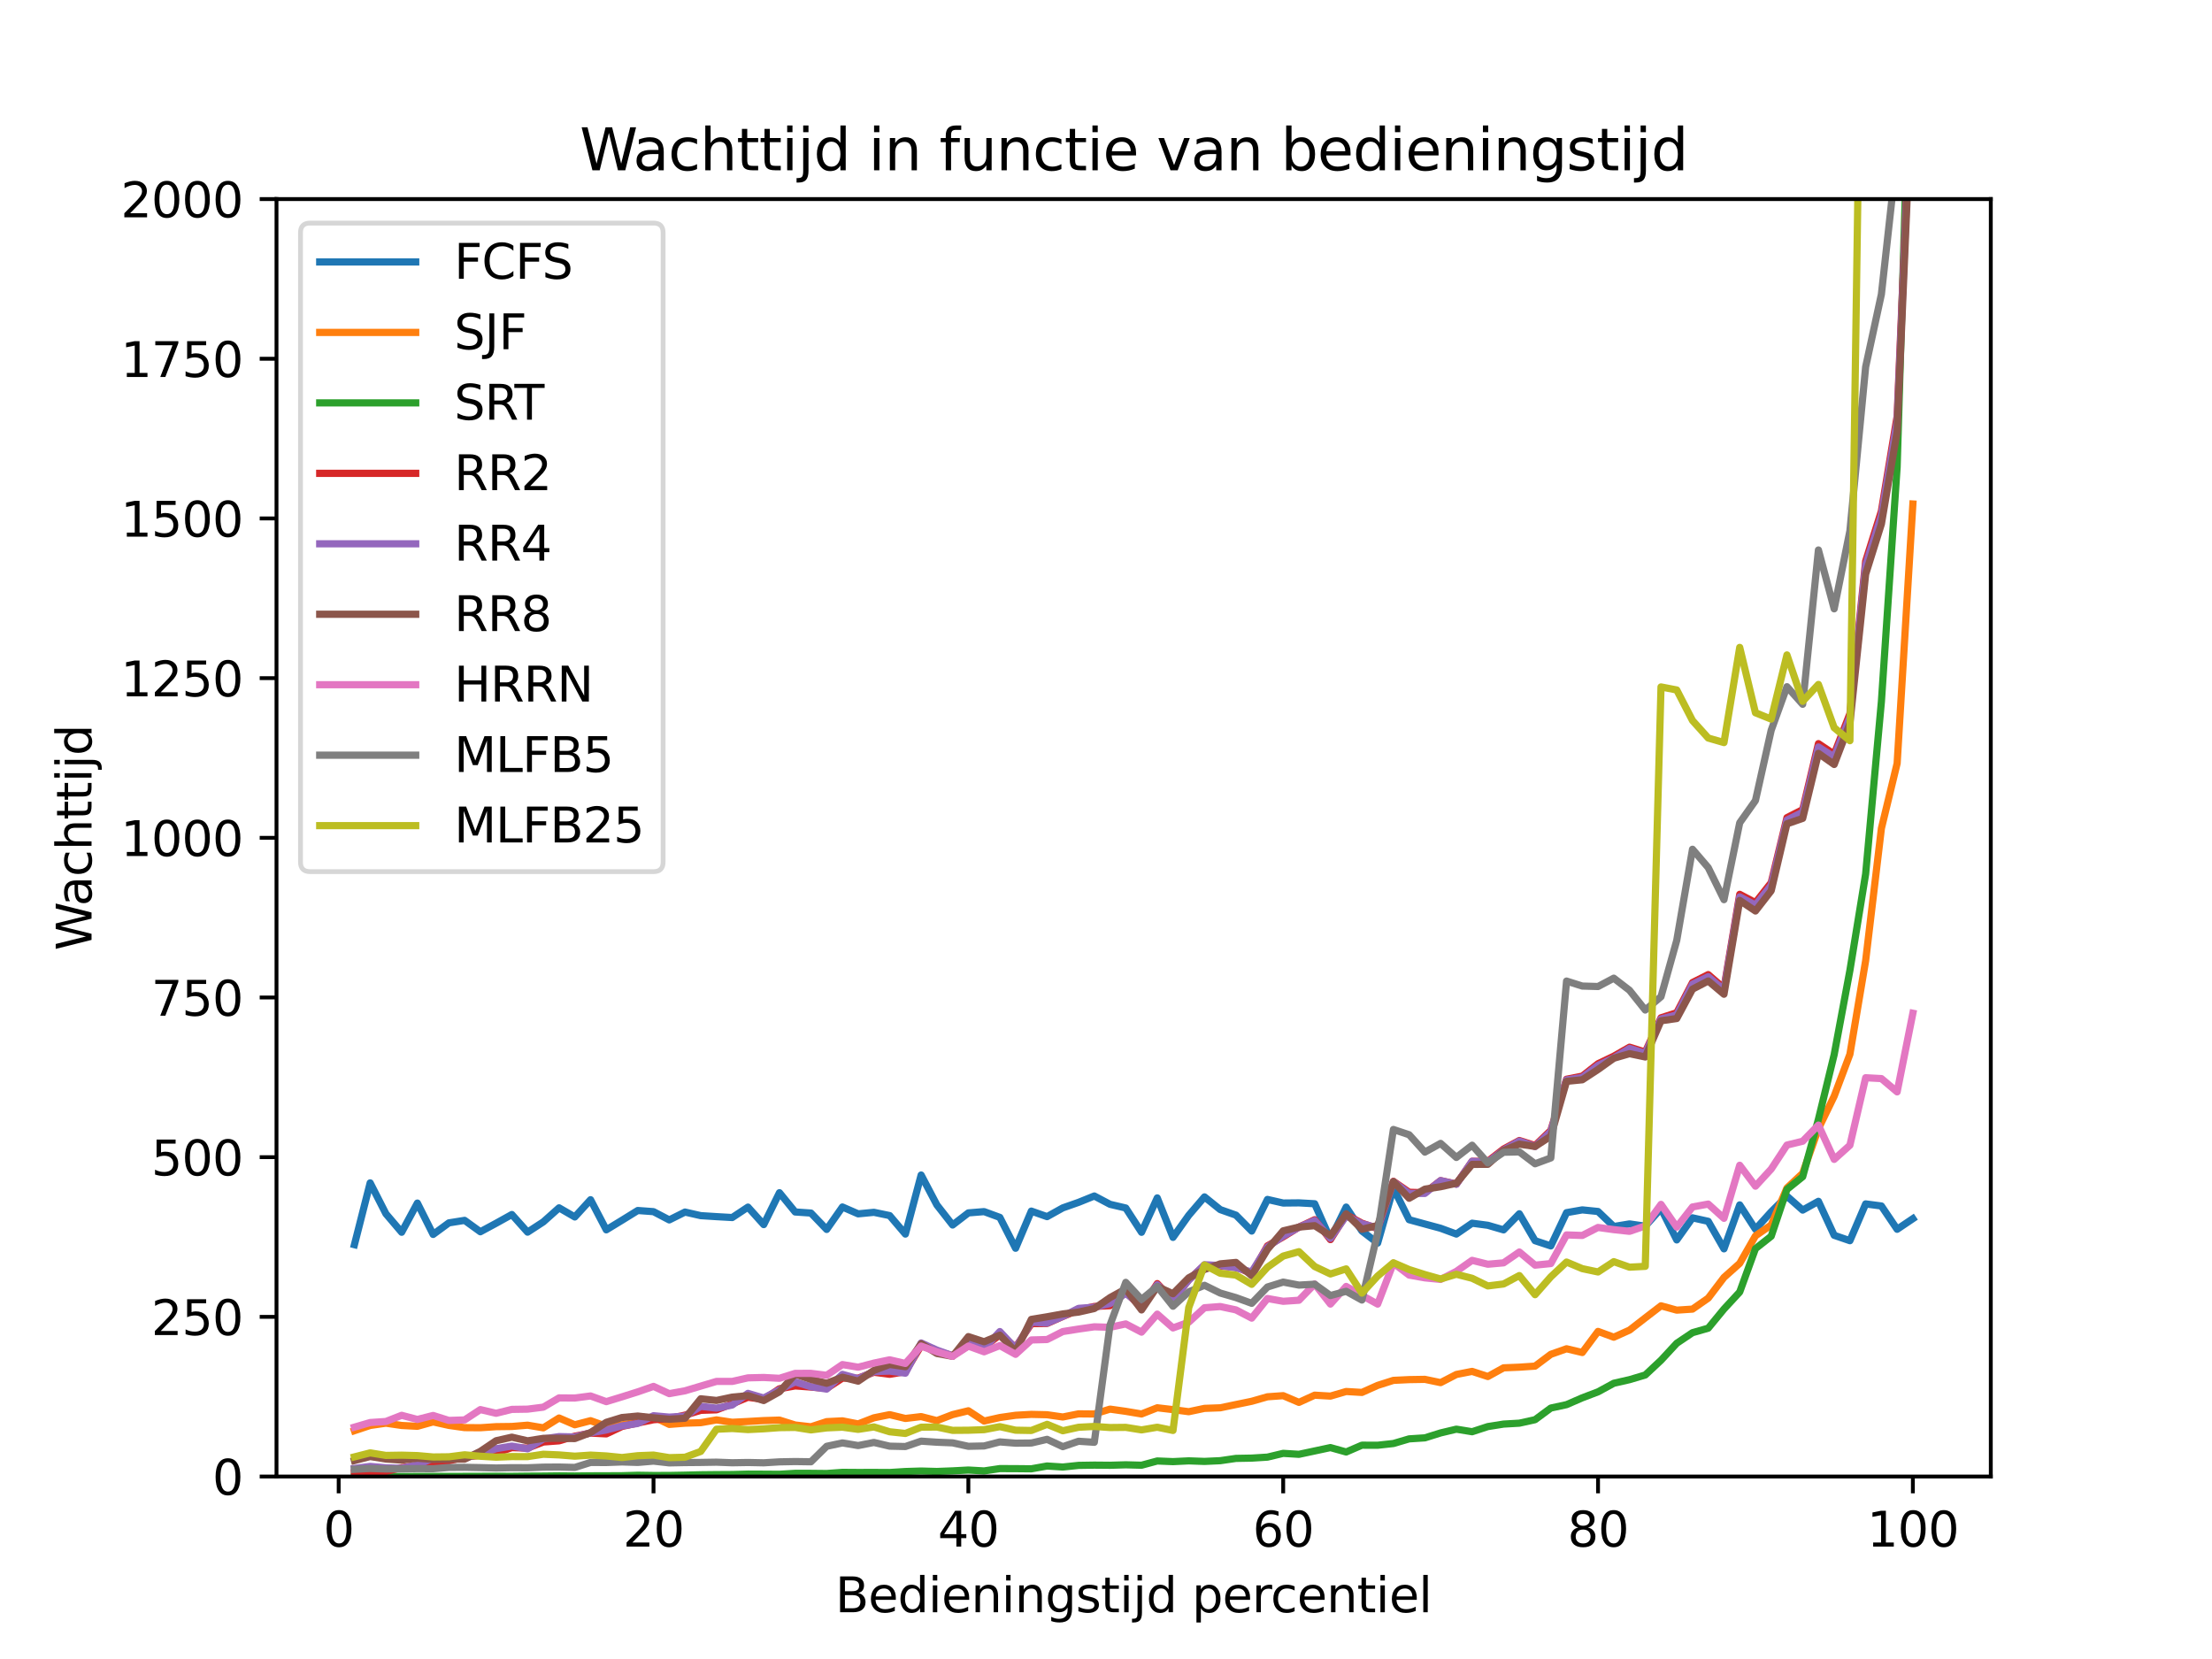 <?xml version="1.0" encoding="utf-8" standalone="no"?>
<!DOCTYPE svg PUBLIC "-//W3C//DTD SVG 1.1//EN"
  "http://www.w3.org/Graphics/SVG/1.1/DTD/svg11.dtd">
<svg xmlns:xlink="http://www.w3.org/1999/xlink" width="460.8pt" height="345.6pt" viewBox="0 0 460.8 345.6" xmlns="http://www.w3.org/2000/svg" version="1.1">
 <defs>
  <style type="text/css">*{stroke-linejoin: round; stroke-linecap: butt}</style>
 </defs>
 <g id="figure_1">
  <g id="patch_1">
   <path d="M 0 345.6 
L 460.8 345.6 
L 460.8 0 
L 0 0 
z
" style="fill: #ffffff"/>
  </g>
  <g id="axes_1">
   <g id="patch_2">
    <path d="M 57.6 307.584 
L 414.72 307.584 
L 414.72 41.472 
L 57.6 41.472 
z
" style="fill: #ffffff"/>
   </g>
   <g id="matplotlib.axis_1">
    <g id="xtick_1">
     <g id="line2d_1">
      <defs>
       <path id="m8f1e1e07ed" d="M 0 0 
L 0 3.5 
" style="stroke: #000000; stroke-width: 0.8"/>
      </defs>
      <g>
       <use xlink:href="#m8f1e1e07ed" x="70.553" y="307.584" style="stroke: #000000; stroke-width: 0.8"/>
      </g>
     </g>
     <g id="text_1">
      <!-- 0 -->
      <g transform="translate(67.372 322.182)scale(0.1 -0.1)">
       <defs>
        <path id="DejaVuSans-30" d="M 2034 4250 
Q 1547 4250 1301 3770 
Q 1056 3291 1056 2328 
Q 1056 1369 1301 889 
Q 1547 409 2034 409 
Q 2525 409 2770 889 
Q 3016 1369 3016 2328 
Q 3016 3291 2770 3770 
Q 2525 4250 2034 4250 
z
M 2034 4750 
Q 2819 4750 3233 4129 
Q 3647 3509 3647 2328 
Q 3647 1150 3233 529 
Q 2819 -91 2034 -91 
Q 1250 -91 836 529 
Q 422 1150 422 2328 
Q 422 3509 836 4129 
Q 1250 4750 2034 4750 
z
" transform="scale(0.016)"/>
       </defs>
       <use xlink:href="#DejaVuSans-30"/>
      </g>
     </g>
    </g>
    <g id="xtick_2">
     <g id="line2d_2">
      <g>
       <use xlink:href="#m8f1e1e07ed" x="136.14" y="307.584" style="stroke: #000000; stroke-width: 0.8"/>
      </g>
     </g>
     <g id="text_2">
      <!-- 20 -->
      <g transform="translate(129.778 322.182)scale(0.1 -0.1)">
       <defs>
        <path id="DejaVuSans-32" d="M 1228 531 
L 3431 531 
L 3431 0 
L 469 0 
L 469 531 
Q 828 903 1448 1529 
Q 2069 2156 2228 2338 
Q 2531 2678 2651 2914 
Q 2772 3150 2772 3378 
Q 2772 3750 2511 3984 
Q 2250 4219 1831 4219 
Q 1534 4219 1204 4116 
Q 875 4013 500 3803 
L 500 4441 
Q 881 4594 1212 4672 
Q 1544 4750 1819 4750 
Q 2544 4750 2975 4387 
Q 3406 4025 3406 3419 
Q 3406 3131 3298 2873 
Q 3191 2616 2906 2266 
Q 2828 2175 2409 1742 
Q 1991 1309 1228 531 
z
" transform="scale(0.016)"/>
       </defs>
       <use xlink:href="#DejaVuSans-32"/>
       <use xlink:href="#DejaVuSans-30" x="63.623"/>
      </g>
     </g>
    </g>
    <g id="xtick_3">
     <g id="line2d_3">
      <g>
       <use xlink:href="#m8f1e1e07ed" x="201.727" y="307.584" style="stroke: #000000; stroke-width: 0.8"/>
      </g>
     </g>
     <g id="text_3">
      <!-- 40 -->
      <g transform="translate(195.364 322.182)scale(0.1 -0.1)">
       <defs>
        <path id="DejaVuSans-34" d="M 2419 4116 
L 825 1625 
L 2419 1625 
L 2419 4116 
z
M 2253 4666 
L 3047 4666 
L 3047 1625 
L 3713 1625 
L 3713 1100 
L 3047 1100 
L 3047 0 
L 2419 0 
L 2419 1100 
L 313 1100 
L 313 1709 
L 2253 4666 
z
" transform="scale(0.016)"/>
       </defs>
       <use xlink:href="#DejaVuSans-34"/>
       <use xlink:href="#DejaVuSans-30" x="63.623"/>
      </g>
     </g>
    </g>
    <g id="xtick_4">
     <g id="line2d_4">
      <g>
       <use xlink:href="#m8f1e1e07ed" x="267.314" y="307.584" style="stroke: #000000; stroke-width: 0.8"/>
      </g>
     </g>
     <g id="text_4">
      <!-- 60 -->
      <g transform="translate(260.951 322.182)scale(0.1 -0.1)">
       <defs>
        <path id="DejaVuSans-36" d="M 2113 2584 
Q 1688 2584 1439 2293 
Q 1191 2003 1191 1497 
Q 1191 994 1439 701 
Q 1688 409 2113 409 
Q 2538 409 2786 701 
Q 3034 994 3034 1497 
Q 3034 2003 2786 2293 
Q 2538 2584 2113 2584 
z
M 3366 4563 
L 3366 3988 
Q 3128 4100 2886 4159 
Q 2644 4219 2406 4219 
Q 1781 4219 1451 3797 
Q 1122 3375 1075 2522 
Q 1259 2794 1537 2939 
Q 1816 3084 2150 3084 
Q 2853 3084 3261 2657 
Q 3669 2231 3669 1497 
Q 3669 778 3244 343 
Q 2819 -91 2113 -91 
Q 1303 -91 875 529 
Q 447 1150 447 2328 
Q 447 3434 972 4092 
Q 1497 4750 2381 4750 
Q 2619 4750 2861 4703 
Q 3103 4656 3366 4563 
z
" transform="scale(0.016)"/>
       </defs>
       <use xlink:href="#DejaVuSans-36"/>
       <use xlink:href="#DejaVuSans-30" x="63.623"/>
      </g>
     </g>
    </g>
    <g id="xtick_5">
     <g id="line2d_5">
      <g>
       <use xlink:href="#m8f1e1e07ed" x="332.9" y="307.584" style="stroke: #000000; stroke-width: 0.8"/>
      </g>
     </g>
     <g id="text_5">
      <!-- 80 -->
      <g transform="translate(326.538 322.182)scale(0.1 -0.1)">
       <defs>
        <path id="DejaVuSans-38" d="M 2034 2216 
Q 1584 2216 1326 1975 
Q 1069 1734 1069 1313 
Q 1069 891 1326 650 
Q 1584 409 2034 409 
Q 2484 409 2743 651 
Q 3003 894 3003 1313 
Q 3003 1734 2745 1975 
Q 2488 2216 2034 2216 
z
M 1403 2484 
Q 997 2584 770 2862 
Q 544 3141 544 3541 
Q 544 4100 942 4425 
Q 1341 4750 2034 4750 
Q 2731 4750 3128 4425 
Q 3525 4100 3525 3541 
Q 3525 3141 3298 2862 
Q 3072 2584 2669 2484 
Q 3125 2378 3379 2068 
Q 3634 1759 3634 1313 
Q 3634 634 3220 271 
Q 2806 -91 2034 -91 
Q 1263 -91 848 271 
Q 434 634 434 1313 
Q 434 1759 690 2068 
Q 947 2378 1403 2484 
z
M 1172 3481 
Q 1172 3119 1398 2916 
Q 1625 2713 2034 2713 
Q 2441 2713 2670 2916 
Q 2900 3119 2900 3481 
Q 2900 3844 2670 4047 
Q 2441 4250 2034 4250 
Q 1625 4250 1398 4047 
Q 1172 3844 1172 3481 
z
" transform="scale(0.016)"/>
       </defs>
       <use xlink:href="#DejaVuSans-38"/>
       <use xlink:href="#DejaVuSans-30" x="63.623"/>
      </g>
     </g>
    </g>
    <g id="xtick_6">
     <g id="line2d_6">
      <g>
       <use xlink:href="#m8f1e1e07ed" x="398.487" y="307.584" style="stroke: #000000; stroke-width: 0.8"/>
      </g>
     </g>
     <g id="text_6">
      <!-- 100 -->
      <g transform="translate(388.944 322.182)scale(0.1 -0.1)">
       <defs>
        <path id="DejaVuSans-31" d="M 794 531 
L 1825 531 
L 1825 4091 
L 703 3866 
L 703 4441 
L 1819 4666 
L 2450 4666 
L 2450 531 
L 3481 531 
L 3481 0 
L 794 0 
L 794 531 
z
" transform="scale(0.016)"/>
       </defs>
       <use xlink:href="#DejaVuSans-31"/>
       <use xlink:href="#DejaVuSans-30" x="63.623"/>
       <use xlink:href="#DejaVuSans-30" x="127.246"/>
      </g>
     </g>
    </g>
    <g id="text_7">
     <!-- Bedieningstijd percentiel -->
     <g transform="translate(174.003 335.861)scale(0.1 -0.1)">
      <defs>
       <path id="DejaVuSans-42" d="M 1259 2228 
L 1259 519 
L 2272 519 
Q 2781 519 3026 730 
Q 3272 941 3272 1375 
Q 3272 1813 3026 2020 
Q 2781 2228 2272 2228 
L 1259 2228 
z
M 1259 4147 
L 1259 2741 
L 2194 2741 
Q 2656 2741 2882 2914 
Q 3109 3088 3109 3444 
Q 3109 3797 2882 3972 
Q 2656 4147 2194 4147 
L 1259 4147 
z
M 628 4666 
L 2241 4666 
Q 2963 4666 3353 4366 
Q 3744 4066 3744 3513 
Q 3744 3084 3544 2831 
Q 3344 2578 2956 2516 
Q 3422 2416 3680 2098 
Q 3938 1781 3938 1306 
Q 3938 681 3513 340 
Q 3088 0 2303 0 
L 628 0 
L 628 4666 
z
" transform="scale(0.016)"/>
       <path id="DejaVuSans-65" d="M 3597 1894 
L 3597 1613 
L 953 1613 
Q 991 1019 1311 708 
Q 1631 397 2203 397 
Q 2534 397 2845 478 
Q 3156 559 3463 722 
L 3463 178 
Q 3153 47 2828 -22 
Q 2503 -91 2169 -91 
Q 1331 -91 842 396 
Q 353 884 353 1716 
Q 353 2575 817 3079 
Q 1281 3584 2069 3584 
Q 2775 3584 3186 3129 
Q 3597 2675 3597 1894 
z
M 3022 2063 
Q 3016 2534 2758 2815 
Q 2500 3097 2075 3097 
Q 1594 3097 1305 2825 
Q 1016 2553 972 2059 
L 3022 2063 
z
" transform="scale(0.016)"/>
       <path id="DejaVuSans-64" d="M 2906 2969 
L 2906 4863 
L 3481 4863 
L 3481 0 
L 2906 0 
L 2906 525 
Q 2725 213 2448 61 
Q 2172 -91 1784 -91 
Q 1150 -91 751 415 
Q 353 922 353 1747 
Q 353 2572 751 3078 
Q 1150 3584 1784 3584 
Q 2172 3584 2448 3432 
Q 2725 3281 2906 2969 
z
M 947 1747 
Q 947 1113 1208 752 
Q 1469 391 1925 391 
Q 2381 391 2643 752 
Q 2906 1113 2906 1747 
Q 2906 2381 2643 2742 
Q 2381 3103 1925 3103 
Q 1469 3103 1208 2742 
Q 947 2381 947 1747 
z
" transform="scale(0.016)"/>
       <path id="DejaVuSans-69" d="M 603 3500 
L 1178 3500 
L 1178 0 
L 603 0 
L 603 3500 
z
M 603 4863 
L 1178 4863 
L 1178 4134 
L 603 4134 
L 603 4863 
z
" transform="scale(0.016)"/>
       <path id="DejaVuSans-6e" d="M 3513 2113 
L 3513 0 
L 2938 0 
L 2938 2094 
Q 2938 2591 2744 2837 
Q 2550 3084 2163 3084 
Q 1697 3084 1428 2787 
Q 1159 2491 1159 1978 
L 1159 0 
L 581 0 
L 581 3500 
L 1159 3500 
L 1159 2956 
Q 1366 3272 1645 3428 
Q 1925 3584 2291 3584 
Q 2894 3584 3203 3211 
Q 3513 2838 3513 2113 
z
" transform="scale(0.016)"/>
       <path id="DejaVuSans-67" d="M 2906 1791 
Q 2906 2416 2648 2759 
Q 2391 3103 1925 3103 
Q 1463 3103 1205 2759 
Q 947 2416 947 1791 
Q 947 1169 1205 825 
Q 1463 481 1925 481 
Q 2391 481 2648 825 
Q 2906 1169 2906 1791 
z
M 3481 434 
Q 3481 -459 3084 -895 
Q 2688 -1331 1869 -1331 
Q 1566 -1331 1297 -1286 
Q 1028 -1241 775 -1147 
L 775 -588 
Q 1028 -725 1275 -790 
Q 1522 -856 1778 -856 
Q 2344 -856 2625 -561 
Q 2906 -266 2906 331 
L 2906 616 
Q 2728 306 2450 153 
Q 2172 0 1784 0 
Q 1141 0 747 490 
Q 353 981 353 1791 
Q 353 2603 747 3093 
Q 1141 3584 1784 3584 
Q 2172 3584 2450 3431 
Q 2728 3278 2906 2969 
L 2906 3500 
L 3481 3500 
L 3481 434 
z
" transform="scale(0.016)"/>
       <path id="DejaVuSans-73" d="M 2834 3397 
L 2834 2853 
Q 2591 2978 2328 3040 
Q 2066 3103 1784 3103 
Q 1356 3103 1142 2972 
Q 928 2841 928 2578 
Q 928 2378 1081 2264 
Q 1234 2150 1697 2047 
L 1894 2003 
Q 2506 1872 2764 1633 
Q 3022 1394 3022 966 
Q 3022 478 2636 193 
Q 2250 -91 1575 -91 
Q 1294 -91 989 -36 
Q 684 19 347 128 
L 347 722 
Q 666 556 975 473 
Q 1284 391 1588 391 
Q 1994 391 2212 530 
Q 2431 669 2431 922 
Q 2431 1156 2273 1281 
Q 2116 1406 1581 1522 
L 1381 1569 
Q 847 1681 609 1914 
Q 372 2147 372 2553 
Q 372 3047 722 3315 
Q 1072 3584 1716 3584 
Q 2034 3584 2315 3537 
Q 2597 3491 2834 3397 
z
" transform="scale(0.016)"/>
       <path id="DejaVuSans-74" d="M 1172 4494 
L 1172 3500 
L 2356 3500 
L 2356 3053 
L 1172 3053 
L 1172 1153 
Q 1172 725 1289 603 
Q 1406 481 1766 481 
L 2356 481 
L 2356 0 
L 1766 0 
Q 1100 0 847 248 
Q 594 497 594 1153 
L 594 3053 
L 172 3053 
L 172 3500 
L 594 3500 
L 594 4494 
L 1172 4494 
z
" transform="scale(0.016)"/>
       <path id="DejaVuSans-6a" d="M 603 3500 
L 1178 3500 
L 1178 -63 
Q 1178 -731 923 -1031 
Q 669 -1331 103 -1331 
L -116 -1331 
L -116 -844 
L 38 -844 
Q 366 -844 484 -692 
Q 603 -541 603 -63 
L 603 3500 
z
M 603 4863 
L 1178 4863 
L 1178 4134 
L 603 4134 
L 603 4863 
z
" transform="scale(0.016)"/>
       <path id="DejaVuSans-20" transform="scale(0.016)"/>
       <path id="DejaVuSans-70" d="M 1159 525 
L 1159 -1331 
L 581 -1331 
L 581 3500 
L 1159 3500 
L 1159 2969 
Q 1341 3281 1617 3432 
Q 1894 3584 2278 3584 
Q 2916 3584 3314 3078 
Q 3713 2572 3713 1747 
Q 3713 922 3314 415 
Q 2916 -91 2278 -91 
Q 1894 -91 1617 61 
Q 1341 213 1159 525 
z
M 3116 1747 
Q 3116 2381 2855 2742 
Q 2594 3103 2138 3103 
Q 1681 3103 1420 2742 
Q 1159 2381 1159 1747 
Q 1159 1113 1420 752 
Q 1681 391 2138 391 
Q 2594 391 2855 752 
Q 3116 1113 3116 1747 
z
" transform="scale(0.016)"/>
       <path id="DejaVuSans-72" d="M 2631 2963 
Q 2534 3019 2420 3045 
Q 2306 3072 2169 3072 
Q 1681 3072 1420 2755 
Q 1159 2438 1159 1844 
L 1159 0 
L 581 0 
L 581 3500 
L 1159 3500 
L 1159 2956 
Q 1341 3275 1631 3429 
Q 1922 3584 2338 3584 
Q 2397 3584 2469 3576 
Q 2541 3569 2628 3553 
L 2631 2963 
z
" transform="scale(0.016)"/>
       <path id="DejaVuSans-63" d="M 3122 3366 
L 3122 2828 
Q 2878 2963 2633 3030 
Q 2388 3097 2138 3097 
Q 1578 3097 1268 2742 
Q 959 2388 959 1747 
Q 959 1106 1268 751 
Q 1578 397 2138 397 
Q 2388 397 2633 464 
Q 2878 531 3122 666 
L 3122 134 
Q 2881 22 2623 -34 
Q 2366 -91 2075 -91 
Q 1284 -91 818 406 
Q 353 903 353 1747 
Q 353 2603 823 3093 
Q 1294 3584 2113 3584 
Q 2378 3584 2631 3529 
Q 2884 3475 3122 3366 
z
" transform="scale(0.016)"/>
       <path id="DejaVuSans-6c" d="M 603 4863 
L 1178 4863 
L 1178 0 
L 603 0 
L 603 4863 
z
" transform="scale(0.016)"/>
      </defs>
      <use xlink:href="#DejaVuSans-42"/>
      <use xlink:href="#DejaVuSans-65" x="68.604"/>
      <use xlink:href="#DejaVuSans-64" x="130.127"/>
      <use xlink:href="#DejaVuSans-69" x="193.604"/>
      <use xlink:href="#DejaVuSans-65" x="221.387"/>
      <use xlink:href="#DejaVuSans-6e" x="282.91"/>
      <use xlink:href="#DejaVuSans-69" x="346.289"/>
      <use xlink:href="#DejaVuSans-6e" x="374.072"/>
      <use xlink:href="#DejaVuSans-67" x="437.451"/>
      <use xlink:href="#DejaVuSans-73" x="500.928"/>
      <use xlink:href="#DejaVuSans-74" x="553.027"/>
      <use xlink:href="#DejaVuSans-69" x="592.236"/>
      <use xlink:href="#DejaVuSans-6a" x="620.02"/>
      <use xlink:href="#DejaVuSans-64" x="647.803"/>
      <use xlink:href="#DejaVuSans-20" x="711.279"/>
      <use xlink:href="#DejaVuSans-70" x="743.066"/>
      <use xlink:href="#DejaVuSans-65" x="806.543"/>
      <use xlink:href="#DejaVuSans-72" x="868.066"/>
      <use xlink:href="#DejaVuSans-63" x="906.93"/>
      <use xlink:href="#DejaVuSans-65" x="961.91"/>
      <use xlink:href="#DejaVuSans-6e" x="1023.434"/>
      <use xlink:href="#DejaVuSans-74" x="1086.812"/>
      <use xlink:href="#DejaVuSans-69" x="1126.021"/>
      <use xlink:href="#DejaVuSans-65" x="1153.805"/>
      <use xlink:href="#DejaVuSans-6c" x="1215.328"/>
     </g>
    </g>
   </g>
   <g id="matplotlib.axis_2">
    <g id="ytick_1">
     <g id="line2d_7">
      <defs>
       <path id="me872fbe2ad" d="M 0 0 
L -3.5 0 
" style="stroke: #000000; stroke-width: 0.8"/>
      </defs>
      <g>
       <use xlink:href="#me872fbe2ad" x="57.6" y="307.584" style="stroke: #000000; stroke-width: 0.8"/>
      </g>
     </g>
     <g id="text_8">
      <!-- 0 -->
      <g transform="translate(44.237 311.383)scale(0.1 -0.1)">
       <use xlink:href="#DejaVuSans-30"/>
      </g>
     </g>
    </g>
    <g id="ytick_2">
     <g id="line2d_8">
      <g>
       <use xlink:href="#me872fbe2ad" x="57.6" y="274.32" style="stroke: #000000; stroke-width: 0.8"/>
      </g>
     </g>
     <g id="text_9">
      <!-- 250 -->
      <g transform="translate(31.512 278.119)scale(0.1 -0.1)">
       <defs>
        <path id="DejaVuSans-35" d="M 691 4666 
L 3169 4666 
L 3169 4134 
L 1269 4134 
L 1269 2991 
Q 1406 3038 1543 3061 
Q 1681 3084 1819 3084 
Q 2600 3084 3056 2656 
Q 3513 2228 3513 1497 
Q 3513 744 3044 326 
Q 2575 -91 1722 -91 
Q 1428 -91 1123 -41 
Q 819 9 494 109 
L 494 744 
Q 775 591 1075 516 
Q 1375 441 1709 441 
Q 2250 441 2565 725 
Q 2881 1009 2881 1497 
Q 2881 1984 2565 2268 
Q 2250 2553 1709 2553 
Q 1456 2553 1204 2497 
Q 953 2441 691 2322 
L 691 4666 
z
" transform="scale(0.016)"/>
       </defs>
       <use xlink:href="#DejaVuSans-32"/>
       <use xlink:href="#DejaVuSans-35" x="63.623"/>
       <use xlink:href="#DejaVuSans-30" x="127.246"/>
      </g>
     </g>
    </g>
    <g id="ytick_3">
     <g id="line2d_9">
      <g>
       <use xlink:href="#me872fbe2ad" x="57.6" y="241.056" style="stroke: #000000; stroke-width: 0.8"/>
      </g>
     </g>
     <g id="text_10">
      <!-- 500 -->
      <g transform="translate(31.512 244.855)scale(0.1 -0.1)">
       <use xlink:href="#DejaVuSans-35"/>
       <use xlink:href="#DejaVuSans-30" x="63.623"/>
       <use xlink:href="#DejaVuSans-30" x="127.246"/>
      </g>
     </g>
    </g>
    <g id="ytick_4">
     <g id="line2d_10">
      <g>
       <use xlink:href="#me872fbe2ad" x="57.6" y="207.792" style="stroke: #000000; stroke-width: 0.8"/>
      </g>
     </g>
     <g id="text_11">
      <!-- 750 -->
      <g transform="translate(31.512 211.591)scale(0.1 -0.1)">
       <defs>
        <path id="DejaVuSans-37" d="M 525 4666 
L 3525 4666 
L 3525 4397 
L 1831 0 
L 1172 0 
L 2766 4134 
L 525 4134 
L 525 4666 
z
" transform="scale(0.016)"/>
       </defs>
       <use xlink:href="#DejaVuSans-37"/>
       <use xlink:href="#DejaVuSans-35" x="63.623"/>
       <use xlink:href="#DejaVuSans-30" x="127.246"/>
      </g>
     </g>
    </g>
    <g id="ytick_5">
     <g id="line2d_11">
      <g>
       <use xlink:href="#me872fbe2ad" x="57.6" y="174.528" style="stroke: #000000; stroke-width: 0.8"/>
      </g>
     </g>
     <g id="text_12">
      <!-- 1000 -->
      <g transform="translate(25.15 178.327)scale(0.1 -0.1)">
       <use xlink:href="#DejaVuSans-31"/>
       <use xlink:href="#DejaVuSans-30" x="63.623"/>
       <use xlink:href="#DejaVuSans-30" x="127.246"/>
       <use xlink:href="#DejaVuSans-30" x="190.869"/>
      </g>
     </g>
    </g>
    <g id="ytick_6">
     <g id="line2d_12">
      <g>
       <use xlink:href="#me872fbe2ad" x="57.6" y="141.264" style="stroke: #000000; stroke-width: 0.8"/>
      </g>
     </g>
     <g id="text_13">
      <!-- 1250 -->
      <g transform="translate(25.15 145.063)scale(0.1 -0.1)">
       <use xlink:href="#DejaVuSans-31"/>
       <use xlink:href="#DejaVuSans-32" x="63.623"/>
       <use xlink:href="#DejaVuSans-35" x="127.246"/>
       <use xlink:href="#DejaVuSans-30" x="190.869"/>
      </g>
     </g>
    </g>
    <g id="ytick_7">
     <g id="line2d_13">
      <g>
       <use xlink:href="#me872fbe2ad" x="57.6" y="108" style="stroke: #000000; stroke-width: 0.8"/>
      </g>
     </g>
     <g id="text_14">
      <!-- 1500 -->
      <g transform="translate(25.15 111.799)scale(0.1 -0.1)">
       <use xlink:href="#DejaVuSans-31"/>
       <use xlink:href="#DejaVuSans-35" x="63.623"/>
       <use xlink:href="#DejaVuSans-30" x="127.246"/>
       <use xlink:href="#DejaVuSans-30" x="190.869"/>
      </g>
     </g>
    </g>
    <g id="ytick_8">
     <g id="line2d_14">
      <g>
       <use xlink:href="#me872fbe2ad" x="57.6" y="74.736" style="stroke: #000000; stroke-width: 0.8"/>
      </g>
     </g>
     <g id="text_15">
      <!-- 1750 -->
      <g transform="translate(25.15 78.535)scale(0.1 -0.1)">
       <use xlink:href="#DejaVuSans-31"/>
       <use xlink:href="#DejaVuSans-37" x="63.623"/>
       <use xlink:href="#DejaVuSans-35" x="127.246"/>
       <use xlink:href="#DejaVuSans-30" x="190.869"/>
      </g>
     </g>
    </g>
    <g id="ytick_9">
     <g id="line2d_15">
      <g>
       <use xlink:href="#me872fbe2ad" x="57.6" y="41.472" style="stroke: #000000; stroke-width: 0.8"/>
      </g>
     </g>
     <g id="text_16">
      <!-- 2000 -->
      <g transform="translate(25.15 45.271)scale(0.1 -0.1)">
       <use xlink:href="#DejaVuSans-32"/>
       <use xlink:href="#DejaVuSans-30" x="63.623"/>
       <use xlink:href="#DejaVuSans-30" x="127.246"/>
       <use xlink:href="#DejaVuSans-30" x="190.869"/>
      </g>
     </g>
    </g>
    <g id="text_17">
     <!-- Wachttijd -->
     <g transform="translate(19.07 198.008)rotate(-90)scale(0.1 -0.1)">
      <defs>
       <path id="DejaVuSans-57" d="M 213 4666 
L 850 4666 
L 1831 722 
L 2809 4666 
L 3519 4666 
L 4500 722 
L 5478 4666 
L 6119 4666 
L 4947 0 
L 4153 0 
L 3169 4050 
L 2175 0 
L 1381 0 
L 213 4666 
z
" transform="scale(0.016)"/>
       <path id="DejaVuSans-61" d="M 2194 1759 
Q 1497 1759 1228 1600 
Q 959 1441 959 1056 
Q 959 750 1161 570 
Q 1363 391 1709 391 
Q 2188 391 2477 730 
Q 2766 1069 2766 1631 
L 2766 1759 
L 2194 1759 
z
M 3341 1997 
L 3341 0 
L 2766 0 
L 2766 531 
Q 2569 213 2275 61 
Q 1981 -91 1556 -91 
Q 1019 -91 701 211 
Q 384 513 384 1019 
Q 384 1609 779 1909 
Q 1175 2209 1959 2209 
L 2766 2209 
L 2766 2266 
Q 2766 2663 2505 2880 
Q 2244 3097 1772 3097 
Q 1472 3097 1187 3025 
Q 903 2953 641 2809 
L 641 3341 
Q 956 3463 1253 3523 
Q 1550 3584 1831 3584 
Q 2591 3584 2966 3190 
Q 3341 2797 3341 1997 
z
" transform="scale(0.016)"/>
       <path id="DejaVuSans-68" d="M 3513 2113 
L 3513 0 
L 2938 0 
L 2938 2094 
Q 2938 2591 2744 2837 
Q 2550 3084 2163 3084 
Q 1697 3084 1428 2787 
Q 1159 2491 1159 1978 
L 1159 0 
L 581 0 
L 581 4863 
L 1159 4863 
L 1159 2956 
Q 1366 3272 1645 3428 
Q 1925 3584 2291 3584 
Q 2894 3584 3203 3211 
Q 3513 2838 3513 2113 
z
" transform="scale(0.016)"/>
      </defs>
      <use xlink:href="#DejaVuSans-57"/>
      <use xlink:href="#DejaVuSans-61" x="92.502"/>
      <use xlink:href="#DejaVuSans-63" x="153.781"/>
      <use xlink:href="#DejaVuSans-68" x="208.762"/>
      <use xlink:href="#DejaVuSans-74" x="272.141"/>
      <use xlink:href="#DejaVuSans-74" x="311.35"/>
      <use xlink:href="#DejaVuSans-69" x="350.559"/>
      <use xlink:href="#DejaVuSans-6a" x="378.342"/>
      <use xlink:href="#DejaVuSans-64" x="406.125"/>
     </g>
    </g>
   </g>
   <g id="line2d_16">
    <path d="M 73.833 259.29 
L 77.112 246.418 
L 80.391 252.848 
L 83.671 256.7 
L 86.95 250.623 
L 90.229 257.158 
L 93.509 254.746 
L 96.788 254.223 
L 100.067 256.597 
L 103.347 254.827 
L 106.626 253.006 
L 109.905 256.679 
L 113.185 254.542 
L 116.464 251.614 
L 119.743 253.515 
L 123.023 249.922 
L 126.302 256.196 
L 129.581 254.197 
L 132.861 252.168 
L 136.14 252.41 
L 139.42 254.13 
L 142.699 252.496 
L 145.978 253.24 
L 149.258 253.449 
L 152.537 253.635 
L 155.816 251.463 
L 159.096 255.108 
L 162.375 248.461 
L 165.654 252.477 
L 168.934 252.699 
L 172.213 256.114 
L 175.492 251.438 
L 178.772 252.865 
L 182.051 252.549 
L 185.33 253.227 
L 188.61 257.081 
L 191.889 244.777 
L 195.168 251.011 
L 198.448 255.192 
L 201.727 252.668 
L 205.006 252.401 
L 208.286 253.604 
L 211.565 260.036 
L 214.844 252.296 
L 218.124 253.449 
L 221.403 251.625 
L 224.682 250.473 
L 227.962 249.147 
L 231.241 250.881 
L 234.52 251.649 
L 237.8 256.707 
L 241.079 249.546 
L 244.358 257.771 
L 247.638 253.169 
L 250.917 249.336 
L 254.196 251.98 
L 257.476 253.137 
L 260.755 256.451 
L 264.034 249.866 
L 267.314 250.612 
L 270.593 250.579 
L 273.872 250.762 
L 277.152 258.154 
L 280.431 251.458 
L 283.71 256.434 
L 286.99 258.956 
L 290.269 247.492 
L 293.548 254.088 
L 296.828 254.984 
L 300.107 255.87 
L 303.386 257.077 
L 306.666 254.816 
L 309.945 255.248 
L 313.224 256.205 
L 316.504 252.852 
L 319.783 258.46 
L 323.062 259.545 
L 326.342 252.618 
L 329.621 252.041 
L 332.9 252.374 
L 336.18 255.506 
L 339.459 254.964 
L 342.739 255.44 
L 346.018 251.758 
L 349.297 258.298 
L 352.577 253.697 
L 355.856 254.423 
L 359.135 260.158 
L 362.415 251.003 
L 365.694 256.07 
L 368.973 252.445 
L 372.253 249.182 
L 375.532 252.084 
L 378.811 250.257 
L 382.091 257.336 
L 385.37 258.459 
L 388.649 250.797 
L 391.929 251.227 
L 395.208 256.081 
L 398.487 253.872 
" clip-path="url(#p4a7c11548a)" style="fill: none; stroke: #1f77b4; stroke-width: 1.5; stroke-linecap: square"/>
   </g>
   <g id="line2d_17">
    <path d="M 73.833 298.039 
L 77.112 296.95 
L 80.391 296.475 
L 83.671 296.95 
L 86.95 297.124 
L 90.229 296.209 
L 93.509 296.938 
L 96.788 297.397 
L 100.067 297.423 
L 103.347 297.202 
L 106.626 297.162 
L 109.905 296.891 
L 113.185 297.444 
L 116.464 295.398 
L 119.743 296.807 
L 123.023 295.956 
L 126.302 297.115 
L 129.581 296.808 
L 132.861 296.29 
L 136.14 295.147 
L 139.42 296.73 
L 142.699 296.476 
L 145.978 296.37 
L 149.258 295.792 
L 152.537 296.286 
L 155.816 296.12 
L 159.096 295.933 
L 162.375 295.831 
L 165.654 296.856 
L 168.934 297.225 
L 172.213 296.152 
L 175.492 295.989 
L 178.772 296.629 
L 182.051 295.357 
L 185.33 294.696 
L 188.61 295.49 
L 191.889 295.102 
L 195.168 295.944 
L 198.448 294.685 
L 201.727 293.889 
L 205.006 296.034 
L 208.286 295.298 
L 211.565 294.827 
L 214.844 294.641 
L 218.124 294.716 
L 221.403 295.187 
L 224.682 294.529 
L 227.962 294.56 
L 231.241 293.545 
L 234.52 294.009 
L 237.8 294.556 
L 241.079 293.266 
L 244.358 293.65 
L 247.638 294.083 
L 250.917 293.389 
L 254.196 293.272 
L 257.476 292.589 
L 260.755 291.914 
L 264.034 290.976 
L 267.314 290.743 
L 270.593 292.14 
L 273.872 290.64 
L 277.152 290.833 
L 280.431 289.875 
L 283.71 290.069 
L 286.99 288.602 
L 290.269 287.557 
L 293.548 287.399 
L 296.828 287.345 
L 300.107 288.027 
L 303.386 286.328 
L 306.666 285.686 
L 309.945 286.756 
L 313.224 284.944 
L 316.504 284.809 
L 319.783 284.588 
L 323.062 282.13 
L 326.342 280.972 
L 329.621 281.755 
L 332.9 277.356 
L 336.18 278.562 
L 339.459 277.088 
L 342.739 274.542 
L 346.018 272.023 
L 349.297 272.927 
L 352.577 272.711 
L 355.856 270.428 
L 359.135 266.11 
L 362.415 263.178 
L 365.694 257.455 
L 368.973 255.181 
L 372.253 247.488 
L 375.532 244.414 
L 378.811 235.12 
L 382.091 228.356 
L 385.37 219.624 
L 388.649 200.117 
L 391.929 172.574 
L 395.208 159.026 
L 398.487 104.99 
" clip-path="url(#p4a7c11548a)" style="fill: none; stroke: #ff7f0e; stroke-width: 1.5; stroke-linecap: square"/>
   </g>
   <g id="line2d_18">
    <path d="M 73.833 307.583 
L 77.112 307.583 
L 80.391 307.58 
L 83.671 307.58 
L 86.95 307.574 
L 90.229 307.569 
L 93.509 307.556 
L 96.788 307.55 
L 100.067 307.539 
L 103.347 307.533 
L 106.626 307.542 
L 109.905 307.505 
L 113.185 307.488 
L 116.464 307.451 
L 119.743 307.478 
L 123.023 307.442 
L 126.302 307.433 
L 129.581 307.416 
L 132.861 307.321 
L 136.14 307.37 
L 139.42 307.362 
L 142.699 307.301 
L 145.978 307.221 
L 149.258 307.187 
L 152.537 307.168 
L 155.816 307.083 
L 159.096 307.097 
L 162.375 307.119 
L 165.654 306.92 
L 168.934 306.924 
L 172.213 306.957 
L 175.492 306.721 
L 178.772 306.742 
L 182.051 306.735 
L 185.33 306.753 
L 188.61 306.546 
L 191.889 306.445 
L 195.168 306.534 
L 198.448 306.41 
L 201.727 306.236 
L 205.006 306.42 
L 208.286 305.935 
L 211.565 305.947 
L 214.844 305.979 
L 218.124 305.396 
L 221.403 305.608 
L 224.682 305.265 
L 227.962 305.212 
L 231.241 305.242 
L 234.52 305.145 
L 237.8 305.233 
L 241.079 304.348 
L 244.358 304.482 
L 247.638 304.323 
L 250.917 304.439 
L 254.196 304.287 
L 257.476 303.811 
L 260.755 303.751 
L 264.034 303.545 
L 267.314 302.759 
L 270.593 302.961 
L 273.872 302.261 
L 277.152 301.559 
L 280.431 302.476 
L 283.71 301.06 
L 286.99 301.07 
L 290.269 300.71 
L 293.548 299.743 
L 296.828 299.531 
L 300.107 298.504 
L 303.386 297.723 
L 306.666 298.254 
L 309.945 297.183 
L 313.224 296.662 
L 316.504 296.474 
L 319.783 295.749 
L 323.062 293.323 
L 326.342 292.613 
L 329.621 291.188 
L 332.9 289.945 
L 336.18 288.158 
L 339.459 287.412 
L 342.739 286.435 
L 346.018 283.366 
L 349.297 279.825 
L 352.577 277.621 
L 355.856 276.684 
L 359.135 272.697 
L 362.415 269.146 
L 365.694 260.117 
L 368.973 257.53 
L 372.253 247.77 
L 375.532 245.129 
L 378.811 233.159 
L 382.091 219.696 
L 385.37 202.142 
L 388.649 182.05 
L 391.929 146.172 
L 395.208 97.283 
L 398.169 -1 
" clip-path="url(#p4a7c11548a)" style="fill: none; stroke: #2ca02c; stroke-width: 1.5; stroke-linecap: square"/>
   </g>
   <g id="line2d_19">
    <path d="M 73.833 306.764 
L 77.112 306.548 
L 80.391 306.523 
L 83.671 305.746 
L 86.95 305.275 
L 90.229 304.645 
L 93.509 304.321 
L 96.788 303.529 
L 100.067 303.165 
L 103.347 302.657 
L 106.626 301.572 
L 109.905 301.664 
L 113.185 300.396 
L 116.464 300.152 
L 119.743 299.181 
L 123.023 298.538 
L 126.302 298.705 
L 129.581 297.156 
L 132.861 296.423 
L 136.14 295.758 
L 139.42 295.517 
L 142.699 294.797 
L 145.978 293.798 
L 149.258 293.694 
L 152.537 292.438 
L 155.816 291.075 
L 159.096 291.538 
L 162.375 289.298 
L 165.654 288.711 
L 168.934 288.95 
L 172.213 289.233 
L 175.492 287.095 
L 178.772 287.097 
L 182.051 285.864 
L 185.33 286.291 
L 188.61 285.746 
L 191.889 280.319 
L 195.168 281.453 
L 198.448 282.408 
L 201.727 280.324 
L 205.006 280.572 
L 208.286 278.072 
L 211.565 280.692 
L 214.844 275.744 
L 218.124 275.698 
L 221.403 274.24 
L 224.682 272.886 
L 227.962 272.163 
L 231.241 271.994 
L 234.52 269.146 
L 237.8 272.392 
L 241.079 267.397 
L 244.358 270.858 
L 247.638 266.58 
L 250.917 263.591 
L 254.196 263.782 
L 257.476 263.898 
L 260.755 265.312 
L 264.034 259.541 
L 267.314 257.649 
L 270.593 255.631 
L 273.872 254.092 
L 277.152 258.226 
L 280.431 253.046 
L 283.71 254.813 
L 286.99 255.962 
L 290.269 246.09 
L 293.548 248.367 
L 296.828 248.469 
L 300.107 245.95 
L 303.386 246.655 
L 306.666 241.923 
L 309.945 241.922 
L 313.224 239.361 
L 316.504 237.587 
L 319.783 238.638 
L 323.062 235.483 
L 326.342 224.821 
L 329.621 224.175 
L 332.9 221.595 
L 336.18 220.025 
L 339.459 218.149 
L 342.739 219.165 
L 346.018 212.022 
L 349.297 210.975 
L 352.577 204.68 
L 355.856 203.027 
L 359.135 205.872 
L 362.415 186.306 
L 365.694 188.035 
L 368.973 183.876 
L 372.253 170.335 
L 375.532 168.662 
L 378.811 154.911 
L 382.091 157.113 
L 385.37 148.664 
L 388.649 116.909 
L 391.929 106.459 
L 395.208 86.715 
L 398.487 9.713 
" clip-path="url(#p4a7c11548a)" style="fill: none; stroke: #d62728; stroke-width: 1.5; stroke-linecap: square"/>
   </g>
   <g id="line2d_20">
    <path d="M 73.833 305.907 
L 77.112 305.482 
L 80.391 305.769 
L 83.671 305.869 
L 86.95 305.158 
L 90.229 303.757 
L 93.509 303.731 
L 96.788 303.682 
L 100.067 302.906 
L 103.347 301.79 
L 106.626 301.239 
L 109.905 301.815 
L 113.185 299.754 
L 116.464 299.27 
L 119.743 299.341 
L 123.023 298.492 
L 126.302 297.89 
L 129.581 297.037 
L 132.861 296.53 
L 136.14 294.919 
L 139.42 295.214 
L 142.699 295.004 
L 145.978 292.97 
L 149.258 293.344 
L 152.537 292.69 
L 155.816 290.266 
L 159.096 291.233 
L 162.375 289.512 
L 165.654 287.88 
L 168.934 288.89 
L 172.213 289.368 
L 175.492 286.306 
L 178.772 287.203 
L 182.051 285.742 
L 185.33 285.621 
L 188.61 286.057 
L 191.889 279.769 
L 195.168 281.251 
L 198.448 282.432 
L 201.727 279.833 
L 205.006 280.88 
L 208.286 277.387 
L 211.565 280.883 
L 214.844 275.451 
L 218.124 275.617 
L 221.403 274.226 
L 224.682 272.555 
L 227.962 272.315 
L 231.241 271.56 
L 234.52 269.412 
L 237.8 271.947 
L 241.079 267.639 
L 244.358 270.609 
L 247.638 266.686 
L 250.917 263.461 
L 254.196 263.636 
L 257.476 264.115 
L 260.755 264.973 
L 264.034 259.766 
L 267.314 257.477 
L 270.593 255.643 
L 273.872 254.253 
L 277.152 257.965 
L 280.431 253.291 
L 283.71 254.935 
L 286.99 255.78 
L 290.269 246.191 
L 293.548 248.618 
L 296.828 248.609 
L 300.107 245.946 
L 303.386 246.707 
L 306.666 241.92 
L 309.945 242.116 
L 313.224 239.567 
L 316.504 237.704 
L 319.783 238.84 
L 323.062 235.725 
L 326.342 224.958 
L 329.621 224.44 
L 332.9 221.939 
L 336.18 220.387 
L 339.459 218.408 
L 342.739 219.444 
L 346.018 212.273 
L 349.297 211.407 
L 352.577 205.029 
L 355.856 203.458 
L 359.135 206.241 
L 362.415 186.83 
L 365.694 188.551 
L 368.973 184.408 
L 372.253 170.835 
L 375.532 169.204 
L 378.811 155.611 
L 382.091 157.688 
L 385.37 149.413 
L 388.649 117.733 
L 391.929 107.395 
L 395.208 87.794 
L 398.487 10.968 
" clip-path="url(#p4a7c11548a)" style="fill: none; stroke: #9467bd; stroke-width: 1.5; stroke-linecap: square"/>
   </g>
   <g id="line2d_21">
    <path d="M 73.833 304.264 
L 77.112 303.42 
L 80.391 303.944 
L 83.671 304.17 
L 86.95 303.771 
L 90.229 304.03 
L 93.509 303.981 
L 96.788 303.966 
L 100.067 302.343 
L 103.347 300.133 
L 106.626 299.391 
L 109.905 300.15 
L 113.185 299.636 
L 116.464 299.625 
L 119.743 299.68 
L 123.023 298.428 
L 126.302 296.297 
L 129.581 295.293 
L 132.861 294.987 
L 136.14 295.356 
L 139.42 295.653 
L 142.699 295.443 
L 145.978 291.395 
L 149.258 291.741 
L 152.537 291.045 
L 155.816 290.736 
L 159.096 291.759 
L 162.375 289.937 
L 165.654 286.257 
L 168.934 287.357 
L 172.213 288.164 
L 175.492 286.899 
L 178.772 287.72 
L 182.051 285.484 
L 185.33 284.239 
L 188.61 284.704 
L 191.889 279.922 
L 195.168 281.952 
L 198.448 282.544 
L 201.727 278.441 
L 205.006 279.511 
L 208.286 278.141 
L 211.565 281.559 
L 214.844 274.852 
L 218.124 274.31 
L 221.403 273.716 
L 224.682 273.333 
L 227.962 272.593 
L 231.241 270.314 
L 234.52 268.507 
L 237.8 272.883 
L 241.079 268.025 
L 244.358 269.506 
L 247.638 266.189 
L 250.917 264.455 
L 254.196 263.285 
L 257.476 262.985 
L 260.755 265.751 
L 264.034 260.265 
L 267.314 256.404 
L 270.593 255.626 
L 273.872 255.326 
L 277.152 257.421 
L 280.431 252.856 
L 283.71 256.081 
L 286.99 255.288 
L 290.269 246.157 
L 293.548 249.625 
L 296.828 247.72 
L 300.107 247.217 
L 303.386 246.493 
L 306.666 242.565 
L 309.945 242.548 
L 313.224 239.671 
L 316.504 238.345 
L 319.783 238.826 
L 323.062 236.698 
L 326.342 225.26 
L 329.621 224.939 
L 332.9 222.793 
L 336.18 220.453 
L 339.459 219.499 
L 342.739 220.188 
L 346.018 212.647 
L 349.297 212.179 
L 352.577 206.061 
L 355.856 204.353 
L 359.135 207.116 
L 362.415 187.578 
L 365.694 189.778 
L 368.973 185.561 
L 372.253 171.616 
L 375.532 170.483 
L 378.811 156.941 
L 382.091 159.253 
L 385.37 150.692 
L 388.649 119.616 
L 391.929 109.151 
L 395.208 89.917 
L 398.487 13.471 
" clip-path="url(#p4a7c11548a)" style="fill: none; stroke: #8c564b; stroke-width: 1.5; stroke-linecap: square"/>
   </g>
   <g id="line2d_22">
    <path d="M 73.833 297.302 
L 77.112 296.339 
L 80.391 296.121 
L 83.671 294.836 
L 86.95 295.699 
L 90.229 294.867 
L 93.509 295.902 
L 96.788 295.794 
L 100.067 293.643 
L 103.347 294.412 
L 106.626 293.602 
L 109.905 293.551 
L 113.185 293.135 
L 116.464 291.206 
L 119.743 291.232 
L 123.023 290.804 
L 126.302 291.988 
L 129.581 290.984 
L 132.861 289.95 
L 136.14 288.809 
L 139.42 290.323 
L 142.699 289.73 
L 145.978 288.75 
L 149.258 287.773 
L 152.537 287.774 
L 155.816 287.032 
L 159.096 286.953 
L 162.375 287.126 
L 165.654 286.097 
L 168.934 286.095 
L 172.213 286.5 
L 175.492 284.264 
L 178.772 284.812 
L 182.051 283.96 
L 185.33 283.274 
L 188.61 284.03 
L 191.889 280.412 
L 195.168 281.599 
L 198.448 282.557 
L 201.727 280.413 
L 205.006 281.605 
L 208.286 280.312 
L 211.565 282.131 
L 214.844 279.137 
L 218.124 279.048 
L 221.403 277.386 
L 224.682 276.866 
L 227.962 276.397 
L 231.241 276.501 
L 234.52 275.797 
L 237.8 277.51 
L 241.079 273.756 
L 244.358 276.631 
L 247.638 275.438 
L 250.917 272.426 
L 254.196 272.176 
L 257.476 272.878 
L 260.755 274.588 
L 264.034 270.501 
L 267.314 271.085 
L 270.593 270.864 
L 273.872 267.477 
L 277.152 271.661 
L 280.431 267.987 
L 283.71 269.865 
L 286.99 271.666 
L 290.269 263.131 
L 293.548 265.621 
L 296.828 266.202 
L 300.107 266.527 
L 303.386 264.858 
L 306.666 262.554 
L 309.945 263.364 
L 313.224 263.074 
L 316.504 260.812 
L 319.783 263.556 
L 323.062 263.223 
L 326.342 257.257 
L 329.621 257.369 
L 332.9 255.702 
L 336.18 256.155 
L 339.459 256.509 
L 342.739 255.385 
L 346.018 250.895 
L 349.297 255.627 
L 352.577 251.431 
L 355.856 250.831 
L 359.135 253.8 
L 362.415 242.744 
L 365.694 247.101 
L 368.973 243.536 
L 372.253 238.537 
L 375.532 237.739 
L 378.811 234.38 
L 382.091 241.519 
L 385.37 238.575 
L 388.649 224.511 
L 391.929 224.69 
L 395.208 227.46 
L 398.487 211.074 
" clip-path="url(#p4a7c11548a)" style="fill: none; stroke: #e377c2; stroke-width: 1.5; stroke-linecap: square"/>
   </g>
   <g id="line2d_23">
    <path d="M 73.833 306.087 
L 77.112 305.912 
L 80.391 306.015 
L 83.671 306 
L 86.95 305.945 
L 90.229 305.96 
L 93.509 305.692 
L 96.788 305.669 
L 100.067 305.731 
L 103.347 305.812 
L 106.626 305.745 
L 109.905 305.763 
L 113.185 305.636 
L 116.464 305.611 
L 119.743 305.693 
L 123.023 304.654 
L 126.302 304.667 
L 129.581 304.548 
L 132.861 304.65 
L 136.14 304.376 
L 139.42 304.745 
L 142.699 304.679 
L 145.978 304.651 
L 149.258 304.596 
L 152.537 304.719 
L 155.816 304.663 
L 159.096 304.729 
L 162.375 304.53 
L 165.654 304.467 
L 168.934 304.516 
L 172.213 301.29 
L 175.492 300.587 
L 178.772 301.135 
L 182.051 300.489 
L 185.33 301.263 
L 188.61 301.339 
L 191.889 300.217 
L 195.168 300.438 
L 198.448 300.574 
L 201.727 301.292 
L 205.006 301.219 
L 208.286 300.377 
L 211.565 300.638 
L 214.844 300.604 
L 218.124 299.841 
L 221.403 301.365 
L 224.682 300.239 
L 227.962 300.454 
L 231.241 276.017 
L 234.52 267.136 
L 237.8 270.695 
L 241.079 267.995 
L 244.358 272.114 
L 247.638 269.11 
L 250.917 267.748 
L 254.196 269.363 
L 257.476 270.315 
L 260.755 271.507 
L 264.034 268.105 
L 267.314 267.083 
L 270.593 267.709 
L 273.872 267.524 
L 277.152 269.884 
L 280.431 269.001 
L 283.71 270.821 
L 286.99 256.826 
L 290.269 235.291 
L 293.548 236.388 
L 296.828 240.008 
L 300.107 238.19 
L 303.386 241.119 
L 306.666 238.569 
L 309.945 242.245 
L 313.224 240.033 
L 316.504 239.961 
L 319.783 242.438 
L 323.062 241.222 
L 326.342 204.376 
L 329.621 205.413 
L 332.9 205.508 
L 336.18 203.772 
L 339.459 206.299 
L 342.739 210.406 
L 346.018 207.625 
L 349.297 195.89 
L 352.577 176.915 
L 355.856 180.737 
L 359.135 187.416 
L 362.415 171.399 
L 365.694 166.769 
L 368.973 152.123 
L 372.253 143.052 
L 375.532 146.714 
L 378.811 114.572 
L 382.091 126.83 
L 385.37 110.587 
L 388.649 76.436 
L 391.929 61.301 
L 395.208 31.666 
L 396.575 -1 
" clip-path="url(#p4a7c11548a)" style="fill: none; stroke: #7f7f7f; stroke-width: 1.5; stroke-linecap: square"/>
   </g>
   <g id="line2d_24">
    <path d="M 73.833 303.495 
L 77.112 302.659 
L 80.391 303.191 
L 83.671 303.138 
L 86.95 303.226 
L 90.229 303.513 
L 93.509 303.477 
L 96.788 303.061 
L 100.067 303.365 
L 103.347 303.555 
L 106.626 303.432 
L 109.905 303.44 
L 113.185 302.948 
L 116.464 303.085 
L 119.743 303.346 
L 123.023 303.124 
L 126.302 303.299 
L 129.581 303.628 
L 132.861 303.247 
L 136.14 303.119 
L 139.42 303.656 
L 142.699 303.567 
L 145.978 302.36 
L 149.258 297.735 
L 152.537 297.584 
L 155.816 297.808 
L 159.096 297.643 
L 162.375 297.404 
L 165.654 297.361 
L 168.934 297.874 
L 172.213 297.456 
L 175.492 297.309 
L 178.772 297.764 
L 182.051 297.258 
L 185.33 298.264 
L 188.61 298.613 
L 191.889 297.309 
L 195.168 297.279 
L 198.448 297.969 
L 201.727 297.945 
L 205.006 297.825 
L 208.286 297.199 
L 211.565 297.936 
L 214.844 297.996 
L 218.124 296.714 
L 221.403 298.053 
L 224.682 297.327 
L 227.962 297.155 
L 231.241 297.382 
L 234.52 297.347 
L 237.8 297.873 
L 241.079 297.317 
L 244.358 297.99 
L 247.638 272.393 
L 250.917 263.511 
L 254.196 265.243 
L 257.476 265.627 
L 260.755 267.551 
L 264.034 263.987 
L 267.314 261.66 
L 270.593 260.747 
L 273.872 263.839 
L 277.152 265.388 
L 280.431 264.332 
L 283.71 269.38 
L 286.99 265.82 
L 290.269 263.058 
L 293.548 264.471 
L 296.828 265.513 
L 300.107 266.437 
L 303.386 265.452 
L 306.666 266.287 
L 309.945 267.883 
L 313.224 267.475 
L 316.504 265.724 
L 319.783 269.708 
L 323.062 265.985 
L 326.342 262.906 
L 329.621 264.284 
L 332.9 264.975 
L 336.18 262.827 
L 339.459 263.975 
L 342.739 263.802 
L 346.018 143.099 
L 349.297 143.734 
L 352.577 150.101 
L 355.856 153.745 
L 359.135 154.693 
L 362.415 134.864 
L 365.694 148.484 
L 368.973 149.801 
L 372.253 136.434 
L 375.532 146.098 
L 378.811 142.581 
L 382.091 151.596 
L 385.37 154.299 
L 387.633 -1 
" clip-path="url(#p4a7c11548a)" style="fill: none; stroke: #bcbd22; stroke-width: 1.5; stroke-linecap: square"/>
   </g>
   <g id="patch_3">
    <path d="M 57.6 307.584 
L 57.6 41.472 
" style="fill: none; stroke: #000000; stroke-width: 0.8; stroke-linejoin: miter; stroke-linecap: square"/>
   </g>
   <g id="patch_4">
    <path d="M 414.72 307.584 
L 414.72 41.472 
" style="fill: none; stroke: #000000; stroke-width: 0.8; stroke-linejoin: miter; stroke-linecap: square"/>
   </g>
   <g id="patch_5">
    <path d="M 57.6 307.584 
L 414.72 307.584 
" style="fill: none; stroke: #000000; stroke-width: 0.8; stroke-linejoin: miter; stroke-linecap: square"/>
   </g>
   <g id="patch_6">
    <path d="M 57.6 41.472 
L 414.72 41.472 
" style="fill: none; stroke: #000000; stroke-width: 0.8; stroke-linejoin: miter; stroke-linecap: square"/>
   </g>
   <g id="text_18">
    <!-- Wachttijd in functie van bedieningstijd -->
    <g transform="translate(120.759 35.472)scale(0.12 -0.12)">
     <defs>
      <path id="DejaVuSans-66" d="M 2375 4863 
L 2375 4384 
L 1825 4384 
Q 1516 4384 1395 4259 
Q 1275 4134 1275 3809 
L 1275 3500 
L 2222 3500 
L 2222 3053 
L 1275 3053 
L 1275 0 
L 697 0 
L 697 3053 
L 147 3053 
L 147 3500 
L 697 3500 
L 697 3744 
Q 697 4328 969 4595 
Q 1241 4863 1831 4863 
L 2375 4863 
z
" transform="scale(0.016)"/>
      <path id="DejaVuSans-75" d="M 544 1381 
L 544 3500 
L 1119 3500 
L 1119 1403 
Q 1119 906 1312 657 
Q 1506 409 1894 409 
Q 2359 409 2629 706 
Q 2900 1003 2900 1516 
L 2900 3500 
L 3475 3500 
L 3475 0 
L 2900 0 
L 2900 538 
Q 2691 219 2414 64 
Q 2138 -91 1772 -91 
Q 1169 -91 856 284 
Q 544 659 544 1381 
z
M 1991 3584 
L 1991 3584 
z
" transform="scale(0.016)"/>
      <path id="DejaVuSans-76" d="M 191 3500 
L 800 3500 
L 1894 563 
L 2988 3500 
L 3597 3500 
L 2284 0 
L 1503 0 
L 191 3500 
z
" transform="scale(0.016)"/>
      <path id="DejaVuSans-62" d="M 3116 1747 
Q 3116 2381 2855 2742 
Q 2594 3103 2138 3103 
Q 1681 3103 1420 2742 
Q 1159 2381 1159 1747 
Q 1159 1113 1420 752 
Q 1681 391 2138 391 
Q 2594 391 2855 752 
Q 3116 1113 3116 1747 
z
M 1159 2969 
Q 1341 3281 1617 3432 
Q 1894 3584 2278 3584 
Q 2916 3584 3314 3078 
Q 3713 2572 3713 1747 
Q 3713 922 3314 415 
Q 2916 -91 2278 -91 
Q 1894 -91 1617 61 
Q 1341 213 1159 525 
L 1159 0 
L 581 0 
L 581 4863 
L 1159 4863 
L 1159 2969 
z
" transform="scale(0.016)"/>
     </defs>
     <use xlink:href="#DejaVuSans-57"/>
     <use xlink:href="#DejaVuSans-61" x="92.502"/>
     <use xlink:href="#DejaVuSans-63" x="153.781"/>
     <use xlink:href="#DejaVuSans-68" x="208.762"/>
     <use xlink:href="#DejaVuSans-74" x="272.141"/>
     <use xlink:href="#DejaVuSans-74" x="311.35"/>
     <use xlink:href="#DejaVuSans-69" x="350.559"/>
     <use xlink:href="#DejaVuSans-6a" x="378.342"/>
     <use xlink:href="#DejaVuSans-64" x="406.125"/>
     <use xlink:href="#DejaVuSans-20" x="469.602"/>
     <use xlink:href="#DejaVuSans-69" x="501.389"/>
     <use xlink:href="#DejaVuSans-6e" x="529.172"/>
     <use xlink:href="#DejaVuSans-20" x="592.551"/>
     <use xlink:href="#DejaVuSans-66" x="624.338"/>
     <use xlink:href="#DejaVuSans-75" x="659.543"/>
     <use xlink:href="#DejaVuSans-6e" x="722.922"/>
     <use xlink:href="#DejaVuSans-63" x="786.301"/>
     <use xlink:href="#DejaVuSans-74" x="841.281"/>
     <use xlink:href="#DejaVuSans-69" x="880.49"/>
     <use xlink:href="#DejaVuSans-65" x="908.273"/>
     <use xlink:href="#DejaVuSans-20" x="969.797"/>
     <use xlink:href="#DejaVuSans-76" x="1001.584"/>
     <use xlink:href="#DejaVuSans-61" x="1060.764"/>
     <use xlink:href="#DejaVuSans-6e" x="1122.043"/>
     <use xlink:href="#DejaVuSans-20" x="1185.422"/>
     <use xlink:href="#DejaVuSans-62" x="1217.209"/>
     <use xlink:href="#DejaVuSans-65" x="1280.686"/>
     <use xlink:href="#DejaVuSans-64" x="1342.209"/>
     <use xlink:href="#DejaVuSans-69" x="1405.686"/>
     <use xlink:href="#DejaVuSans-65" x="1433.469"/>
     <use xlink:href="#DejaVuSans-6e" x="1494.992"/>
     <use xlink:href="#DejaVuSans-69" x="1558.371"/>
     <use xlink:href="#DejaVuSans-6e" x="1586.154"/>
     <use xlink:href="#DejaVuSans-67" x="1649.533"/>
     <use xlink:href="#DejaVuSans-73" x="1713.01"/>
     <use xlink:href="#DejaVuSans-74" x="1765.109"/>
     <use xlink:href="#DejaVuSans-69" x="1804.318"/>
     <use xlink:href="#DejaVuSans-6a" x="1832.102"/>
     <use xlink:href="#DejaVuSans-64" x="1859.885"/>
    </g>
   </g>
   <g id="legend_1">
    <g id="patch_7">
     <path d="M 64.6 181.575 
L 136.137 181.575 
Q 138.137 181.575 138.137 179.575 
L 138.137 48.472 
Q 138.137 46.472 136.137 46.472 
L 64.6 46.472 
Q 62.6 46.472 62.6 48.472 
L 62.6 179.575 
Q 62.6 181.575 64.6 181.575 
z
" style="fill: #ffffff; opacity: 0.8; stroke: #cccccc; stroke-linejoin: miter"/>
    </g>
    <g id="line2d_25">
     <path d="M 66.6 54.57 
L 76.6 54.57 
L 86.6 54.57 
" style="fill: none; stroke: #1f77b4; stroke-width: 1.5; stroke-linecap: square"/>
    </g>
    <g id="text_19">
     <!-- FCFS -->
     <g transform="translate(94.6 58.07)scale(0.1 -0.1)">
      <defs>
       <path id="DejaVuSans-46" d="M 628 4666 
L 3309 4666 
L 3309 4134 
L 1259 4134 
L 1259 2759 
L 3109 2759 
L 3109 2228 
L 1259 2228 
L 1259 0 
L 628 0 
L 628 4666 
z
" transform="scale(0.016)"/>
       <path id="DejaVuSans-43" d="M 4122 4306 
L 4122 3641 
Q 3803 3938 3442 4084 
Q 3081 4231 2675 4231 
Q 1875 4231 1450 3742 
Q 1025 3253 1025 2328 
Q 1025 1406 1450 917 
Q 1875 428 2675 428 
Q 3081 428 3442 575 
Q 3803 722 4122 1019 
L 4122 359 
Q 3791 134 3420 21 
Q 3050 -91 2638 -91 
Q 1578 -91 968 557 
Q 359 1206 359 2328 
Q 359 3453 968 4101 
Q 1578 4750 2638 4750 
Q 3056 4750 3426 4639 
Q 3797 4528 4122 4306 
z
" transform="scale(0.016)"/>
       <path id="DejaVuSans-53" d="M 3425 4513 
L 3425 3897 
Q 3066 4069 2747 4153 
Q 2428 4238 2131 4238 
Q 1616 4238 1336 4038 
Q 1056 3838 1056 3469 
Q 1056 3159 1242 3001 
Q 1428 2844 1947 2747 
L 2328 2669 
Q 3034 2534 3370 2195 
Q 3706 1856 3706 1288 
Q 3706 609 3251 259 
Q 2797 -91 1919 -91 
Q 1588 -91 1214 -16 
Q 841 59 441 206 
L 441 856 
Q 825 641 1194 531 
Q 1563 422 1919 422 
Q 2459 422 2753 634 
Q 3047 847 3047 1241 
Q 3047 1584 2836 1778 
Q 2625 1972 2144 2069 
L 1759 2144 
Q 1053 2284 737 2584 
Q 422 2884 422 3419 
Q 422 4038 858 4394 
Q 1294 4750 2059 4750 
Q 2388 4750 2728 4690 
Q 3069 4631 3425 4513 
z
" transform="scale(0.016)"/>
      </defs>
      <use xlink:href="#DejaVuSans-46"/>
      <use xlink:href="#DejaVuSans-43" x="57.52"/>
      <use xlink:href="#DejaVuSans-46" x="127.344"/>
      <use xlink:href="#DejaVuSans-53" x="183.113"/>
     </g>
    </g>
    <g id="line2d_26">
     <path d="M 66.6 69.249 
L 76.6 69.249 
L 86.6 69.249 
" style="fill: none; stroke: #ff7f0e; stroke-width: 1.5; stroke-linecap: square"/>
    </g>
    <g id="text_20">
     <!-- SJF -->
     <g transform="translate(94.6 72.749)scale(0.1 -0.1)">
      <defs>
       <path id="DejaVuSans-4a" d="M 628 4666 
L 1259 4666 
L 1259 325 
Q 1259 -519 939 -900 
Q 619 -1281 -91 -1281 
L -331 -1281 
L -331 -750 
L -134 -750 
Q 284 -750 456 -515 
Q 628 -281 628 325 
L 628 4666 
z
" transform="scale(0.016)"/>
      </defs>
      <use xlink:href="#DejaVuSans-53"/>
      <use xlink:href="#DejaVuSans-4a" x="63.477"/>
      <use xlink:href="#DejaVuSans-46" x="92.969"/>
     </g>
    </g>
    <g id="line2d_27">
     <path d="M 66.6 83.927 
L 76.6 83.927 
L 86.6 83.927 
" style="fill: none; stroke: #2ca02c; stroke-width: 1.5; stroke-linecap: square"/>
    </g>
    <g id="text_21">
     <!-- SRT -->
     <g transform="translate(94.6 87.427)scale(0.1 -0.1)">
      <defs>
       <path id="DejaVuSans-52" d="M 2841 2188 
Q 3044 2119 3236 1894 
Q 3428 1669 3622 1275 
L 4263 0 
L 3584 0 
L 2988 1197 
Q 2756 1666 2539 1819 
Q 2322 1972 1947 1972 
L 1259 1972 
L 1259 0 
L 628 0 
L 628 4666 
L 2053 4666 
Q 2853 4666 3247 4331 
Q 3641 3997 3641 3322 
Q 3641 2881 3436 2590 
Q 3231 2300 2841 2188 
z
M 1259 4147 
L 1259 2491 
L 2053 2491 
Q 2509 2491 2742 2702 
Q 2975 2913 2975 3322 
Q 2975 3731 2742 3939 
Q 2509 4147 2053 4147 
L 1259 4147 
z
" transform="scale(0.016)"/>
       <path id="DejaVuSans-54" d="M -19 4666 
L 3928 4666 
L 3928 4134 
L 2272 4134 
L 2272 0 
L 1638 0 
L 1638 4134 
L -19 4134 
L -19 4666 
z
" transform="scale(0.016)"/>
      </defs>
      <use xlink:href="#DejaVuSans-53"/>
      <use xlink:href="#DejaVuSans-52" x="63.477"/>
      <use xlink:href="#DejaVuSans-54" x="125.709"/>
     </g>
    </g>
    <g id="line2d_28">
     <path d="M 66.6 98.605 
L 76.6 98.605 
L 86.6 98.605 
" style="fill: none; stroke: #d62728; stroke-width: 1.5; stroke-linecap: square"/>
    </g>
    <g id="text_22">
     <!-- RR2 -->
     <g transform="translate(94.6 102.105)scale(0.1 -0.1)">
      <use xlink:href="#DejaVuSans-52"/>
      <use xlink:href="#DejaVuSans-52" x="69.482"/>
      <use xlink:href="#DejaVuSans-32" x="138.965"/>
     </g>
    </g>
    <g id="line2d_29">
     <path d="M 66.6 113.283 
L 76.6 113.283 
L 86.6 113.283 
" style="fill: none; stroke: #9467bd; stroke-width: 1.5; stroke-linecap: square"/>
    </g>
    <g id="text_23">
     <!-- RR4 -->
     <g transform="translate(94.6 116.783)scale(0.1 -0.1)">
      <use xlink:href="#DejaVuSans-52"/>
      <use xlink:href="#DejaVuSans-52" x="69.482"/>
      <use xlink:href="#DejaVuSans-34" x="138.965"/>
     </g>
    </g>
    <g id="line2d_30">
     <path d="M 66.6 127.961 
L 76.6 127.961 
L 86.6 127.961 
" style="fill: none; stroke: #8c564b; stroke-width: 1.5; stroke-linecap: square"/>
    </g>
    <g id="text_24">
     <!-- RR8 -->
     <g transform="translate(94.6 131.461)scale(0.1 -0.1)">
      <use xlink:href="#DejaVuSans-52"/>
      <use xlink:href="#DejaVuSans-52" x="69.482"/>
      <use xlink:href="#DejaVuSans-38" x="138.965"/>
     </g>
    </g>
    <g id="line2d_31">
     <path d="M 66.6 142.639 
L 76.6 142.639 
L 86.6 142.639 
" style="fill: none; stroke: #e377c2; stroke-width: 1.5; stroke-linecap: square"/>
    </g>
    <g id="text_25">
     <!-- HRRN -->
     <g transform="translate(94.6 146.139)scale(0.1 -0.1)">
      <defs>
       <path id="DejaVuSans-48" d="M 628 4666 
L 1259 4666 
L 1259 2753 
L 3553 2753 
L 3553 4666 
L 4184 4666 
L 4184 0 
L 3553 0 
L 3553 2222 
L 1259 2222 
L 1259 0 
L 628 0 
L 628 4666 
z
" transform="scale(0.016)"/>
       <path id="DejaVuSans-4e" d="M 628 4666 
L 1478 4666 
L 3547 763 
L 3547 4666 
L 4159 4666 
L 4159 0 
L 3309 0 
L 1241 3903 
L 1241 0 
L 628 0 
L 628 4666 
z
" transform="scale(0.016)"/>
      </defs>
      <use xlink:href="#DejaVuSans-48"/>
      <use xlink:href="#DejaVuSans-52" x="75.195"/>
      <use xlink:href="#DejaVuSans-52" x="144.678"/>
      <use xlink:href="#DejaVuSans-4e" x="214.16"/>
     </g>
    </g>
    <g id="line2d_32">
     <path d="M 66.6 157.317 
L 76.6 157.317 
L 86.6 157.317 
" style="fill: none; stroke: #7f7f7f; stroke-width: 1.5; stroke-linecap: square"/>
    </g>
    <g id="text_26">
     <!-- MLFB5 -->
     <g transform="translate(94.6 160.817)scale(0.1 -0.1)">
      <defs>
       <path id="DejaVuSans-4d" d="M 628 4666 
L 1569 4666 
L 2759 1491 
L 3956 4666 
L 4897 4666 
L 4897 0 
L 4281 0 
L 4281 4097 
L 3078 897 
L 2444 897 
L 1241 4097 
L 1241 0 
L 628 0 
L 628 4666 
z
" transform="scale(0.016)"/>
       <path id="DejaVuSans-4c" d="M 628 4666 
L 1259 4666 
L 1259 531 
L 3531 531 
L 3531 0 
L 628 0 
L 628 4666 
z
" transform="scale(0.016)"/>
      </defs>
      <use xlink:href="#DejaVuSans-4d"/>
      <use xlink:href="#DejaVuSans-4c" x="86.279"/>
      <use xlink:href="#DejaVuSans-46" x="141.992"/>
      <use xlink:href="#DejaVuSans-42" x="199.512"/>
      <use xlink:href="#DejaVuSans-35" x="268.115"/>
     </g>
    </g>
    <g id="line2d_33">
     <path d="M 66.6 171.995 
L 76.6 171.995 
L 86.6 171.995 
" style="fill: none; stroke: #bcbd22; stroke-width: 1.5; stroke-linecap: square"/>
    </g>
    <g id="text_27">
     <!-- MLFB25 -->
     <g transform="translate(94.6 175.495)scale(0.1 -0.1)">
      <use xlink:href="#DejaVuSans-4d"/>
      <use xlink:href="#DejaVuSans-4c" x="86.279"/>
      <use xlink:href="#DejaVuSans-46" x="141.992"/>
      <use xlink:href="#DejaVuSans-42" x="199.512"/>
      <use xlink:href="#DejaVuSans-32" x="268.115"/>
      <use xlink:href="#DejaVuSans-35" x="331.738"/>
     </g>
    </g>
   </g>
  </g>
 </g>
 <defs>
  <clipPath id="p4a7c11548a">
   <rect x="57.6" y="41.472" width="357.12" height="266.112"/>
  </clipPath>
 </defs>
</svg>
